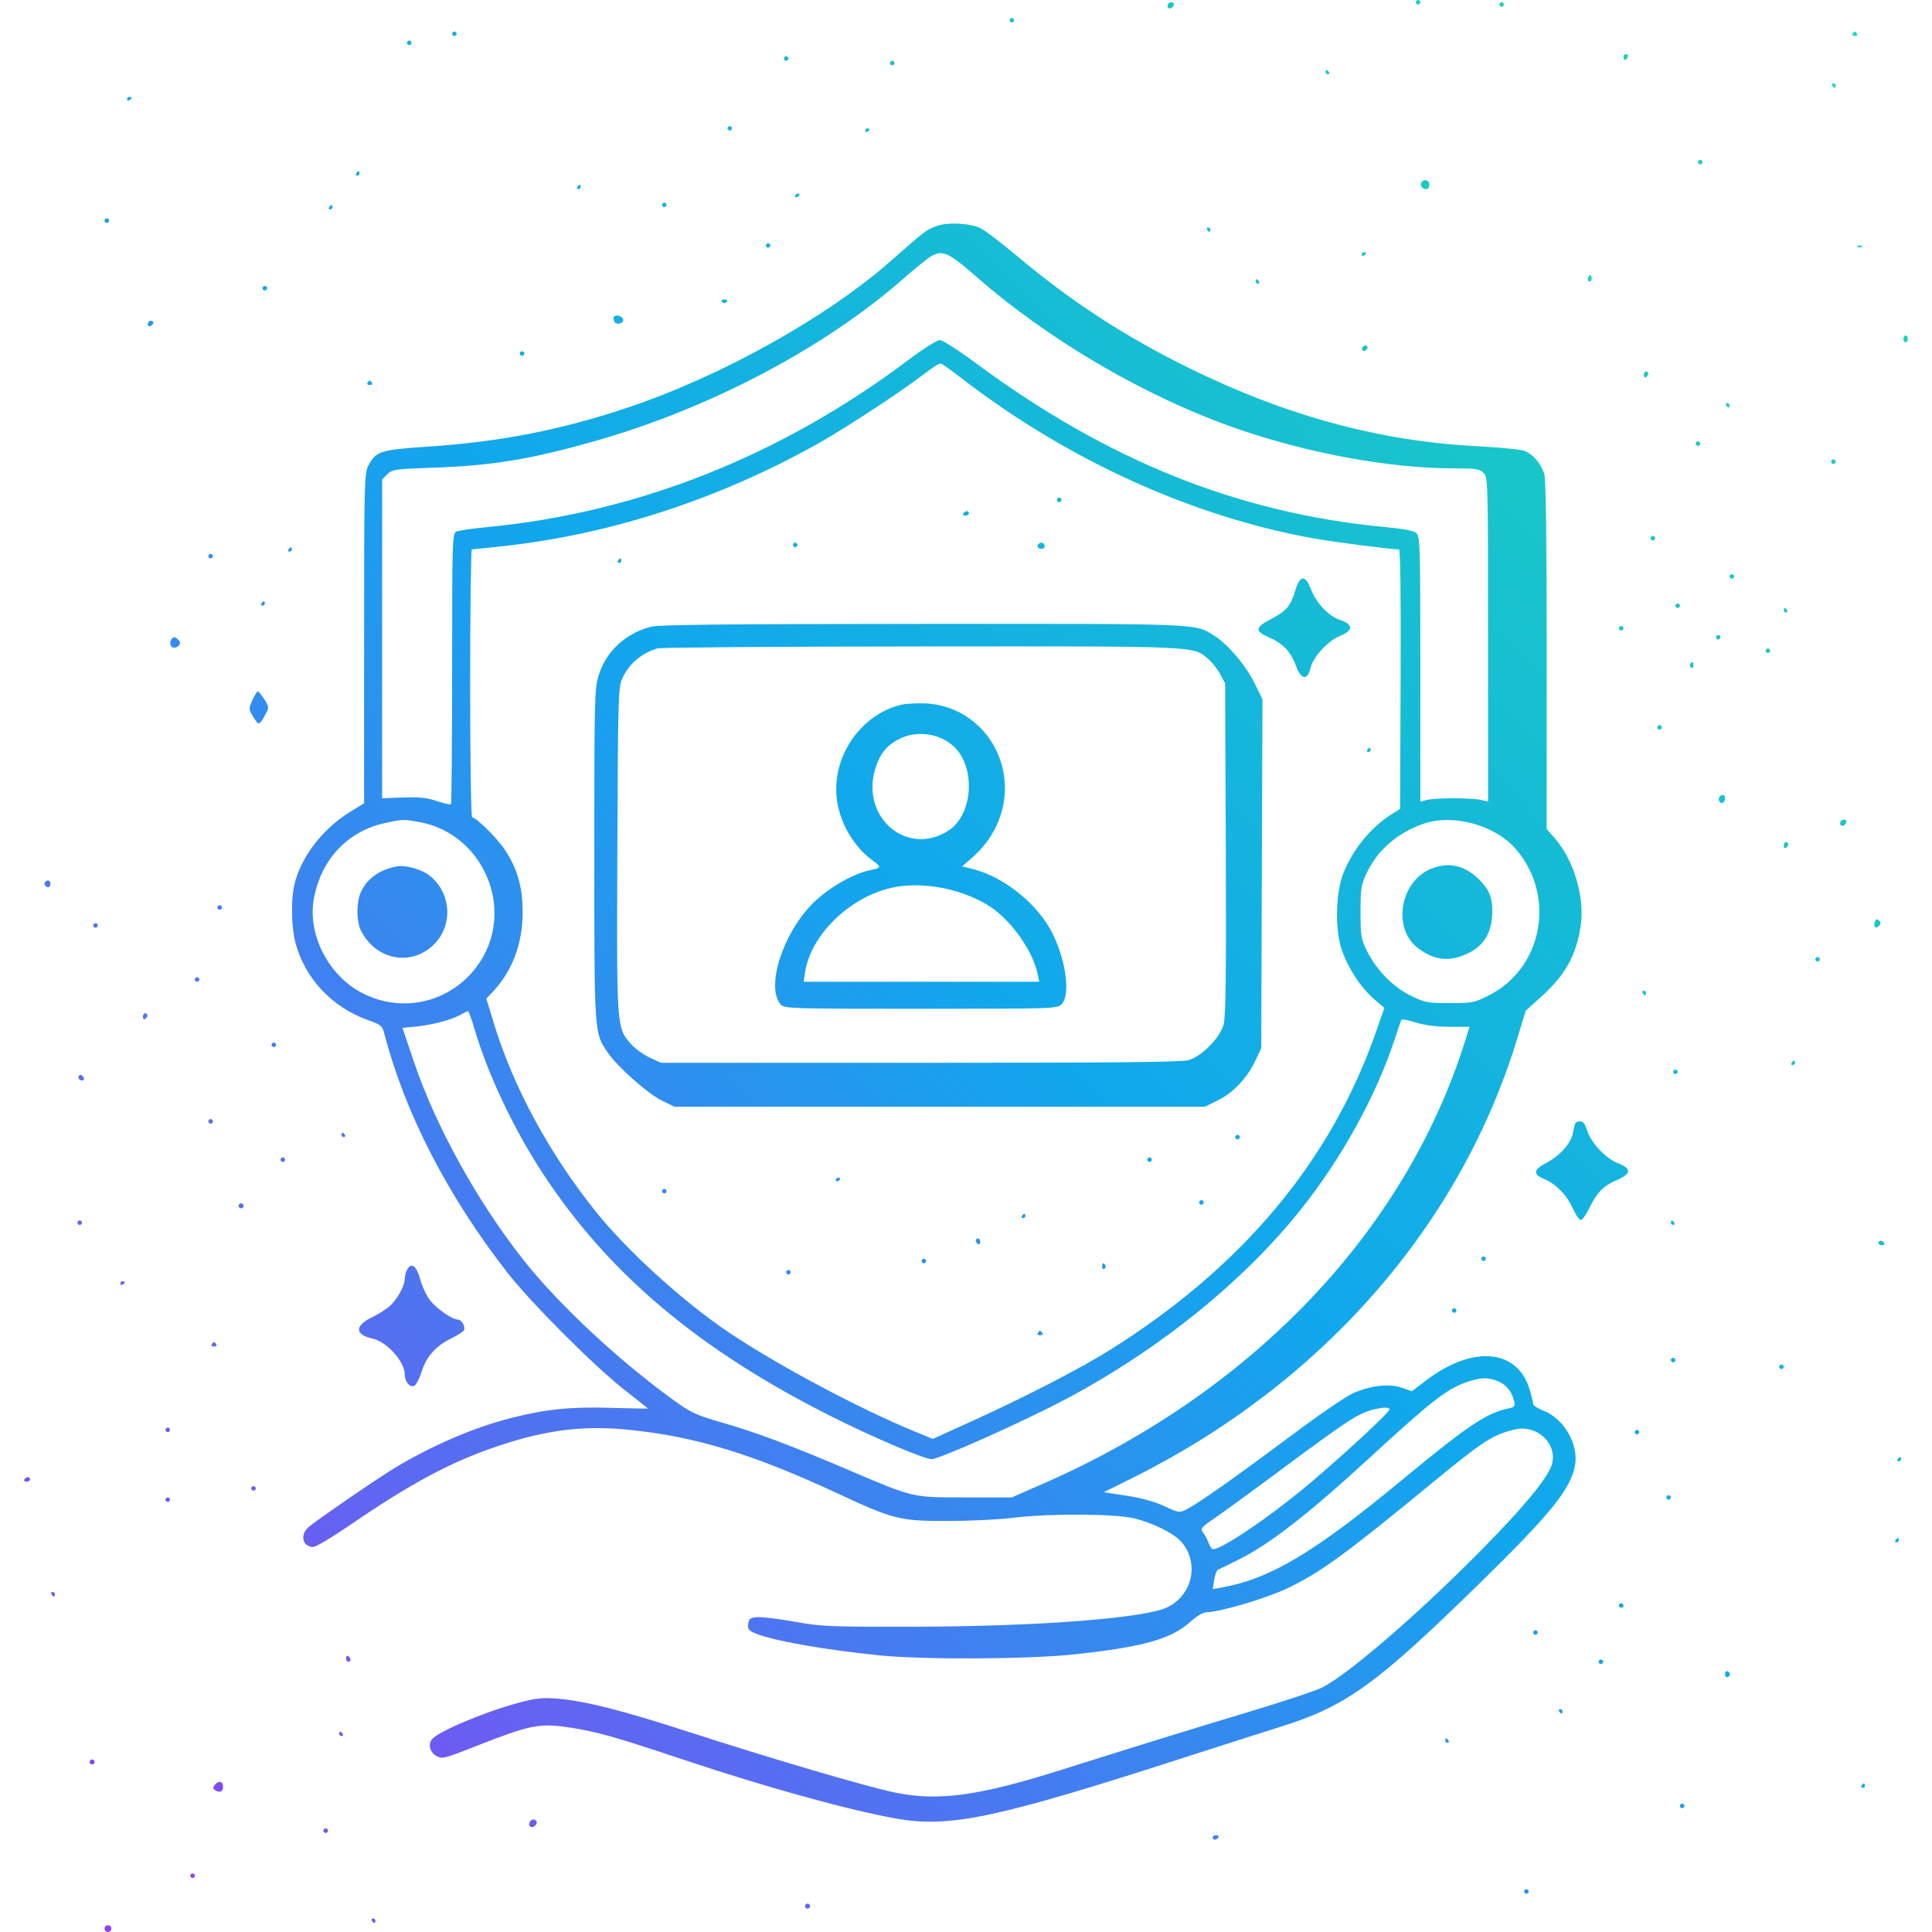 <svg width="160" height="160" viewBox="0 0 160 160" fill="none" xmlns="http://www.w3.org/2000/svg">
<g filter="url(#filter0_n_29234_33119)">
<path fill-rule="evenodd" clip-rule="evenodd" d="M117.253 0.186C117.253 0.289 117.337 0.373 117.44 0.373C117.543 0.373 117.627 0.289 117.627 0.186C117.627 0.084 117.543 0 117.44 0C117.337 0 117.253 0.084 117.253 0.186ZM96.693 0.482C96.693 0.811 97.095 0.754 97.211 0.408C97.251 0.286 97.152 0.186 96.989 0.186C96.826 0.186 96.693 0.319 96.693 0.482ZM124.169 0.373C124.169 0.476 124.253 0.559 124.356 0.559C124.459 0.559 124.543 0.476 124.543 0.373C124.543 0.27 124.459 0.186 124.356 0.186C124.253 0.186 124.169 0.27 124.169 0.373ZM83.609 1.678C83.609 1.781 83.693 1.865 83.796 1.865C83.899 1.865 83.983 1.781 83.983 1.678C83.983 1.576 83.899 1.492 83.796 1.492C83.693 1.492 83.609 1.576 83.609 1.678ZM37.442 2.797C37.442 2.9 37.526 2.984 37.629 2.984C37.731 2.984 37.816 2.9 37.816 2.797C37.816 2.695 37.731 2.611 37.629 2.611C37.526 2.611 37.442 2.695 37.442 2.797ZM153.421 2.797C153.357 2.9 153.441 2.984 153.608 2.984C153.774 2.984 153.858 2.9 153.794 2.797C153.731 2.695 153.647 2.611 153.608 2.611C153.568 2.611 153.484 2.695 153.421 2.797ZM33.703 3.543C33.703 3.646 33.788 3.73 33.89 3.73C33.993 3.73 34.077 3.646 34.077 3.543C34.077 3.441 33.993 3.357 33.89 3.357C33.788 3.357 33.703 3.441 33.703 3.543ZM134.449 4.766C134.449 4.926 134.533 5.005 134.636 4.942C134.739 4.878 134.823 4.748 134.823 4.651C134.823 4.554 134.739 4.476 134.636 4.476C134.533 4.476 134.449 4.606 134.449 4.766ZM64.918 4.848C64.918 4.951 65.002 5.035 65.105 5.035C65.207 5.035 65.292 4.951 65.292 4.848C65.292 4.746 65.207 4.662 65.105 4.662C65.002 4.662 64.918 4.746 64.918 4.848ZM73.703 5.221C73.703 5.324 73.787 5.408 73.89 5.408C73.992 5.408 74.076 5.324 74.076 5.221C74.076 5.119 73.992 5.035 73.89 5.035C73.787 5.035 73.703 5.119 73.703 5.221ZM109.777 5.967C109.777 6.07 109.866 6.154 109.975 6.154C110.083 6.154 110.121 6.07 110.057 5.967C109.994 5.865 109.905 5.781 109.859 5.781C109.814 5.781 109.777 5.865 109.777 5.967ZM151.738 7.086C151.802 7.189 151.891 7.273 151.936 7.273C151.982 7.273 152.019 7.189 152.019 7.086C152.019 6.984 151.93 6.9 151.821 6.9C151.712 6.9 151.675 6.984 151.738 7.086ZM10.526 8.216C10.526 8.325 10.611 8.362 10.713 8.298C10.816 8.235 10.9 8.146 10.9 8.101C10.9 8.056 10.816 8.019 10.713 8.019C10.611 8.019 10.526 8.108 10.526 8.216ZM60.245 10.629C60.245 10.732 60.329 10.816 60.432 10.816C60.535 10.816 60.619 10.732 60.619 10.629C60.619 10.527 60.535 10.443 60.432 10.443C60.329 10.443 60.245 10.527 60.245 10.629ZM71.647 10.827C71.647 10.935 71.731 10.973 71.834 10.909C71.936 10.846 72.02 10.757 72.02 10.712C72.02 10.666 71.936 10.629 71.834 10.629C71.731 10.629 71.647 10.718 71.647 10.827ZM140.617 13.427C140.617 13.529 140.701 13.613 140.804 13.613C140.907 13.613 140.991 13.529 140.991 13.427C140.991 13.324 140.907 13.24 140.804 13.24C140.701 13.24 140.617 13.324 140.617 13.427ZM29.498 14.359C29.434 14.461 29.472 14.546 29.58 14.546C29.689 14.546 29.778 14.461 29.778 14.359C29.778 14.256 29.741 14.172 29.696 14.172C29.651 14.172 29.562 14.256 29.498 14.359ZM117.72 15.105C117.564 15.357 117.775 15.664 118.105 15.664C118.254 15.664 118.375 15.496 118.375 15.291C118.375 14.905 117.924 14.777 117.72 15.105ZM47.815 15.478C47.752 15.58 47.789 15.664 47.898 15.664C48.007 15.664 48.096 15.58 48.096 15.478C48.096 15.375 48.059 15.291 48.013 15.291C47.968 15.291 47.879 15.375 47.815 15.478ZM65.852 16.235C65.852 16.343 65.936 16.38 66.039 16.317C66.142 16.254 66.226 16.165 66.226 16.119C66.226 16.074 66.142 16.037 66.039 16.037C65.936 16.037 65.852 16.126 65.852 16.235ZM54.825 16.97C54.825 17.072 54.909 17.156 55.011 17.156C55.114 17.156 55.198 17.072 55.198 16.97C55.198 16.867 55.114 16.783 55.011 16.783C54.909 16.783 54.825 16.867 54.825 16.97ZM27.255 17.156C27.192 17.259 27.229 17.343 27.337 17.343C27.446 17.343 27.535 17.259 27.535 17.156C27.535 17.054 27.498 16.97 27.453 16.97C27.408 16.97 27.319 17.054 27.255 17.156ZM8.657 18.275C8.657 18.378 8.741 18.462 8.844 18.462C8.947 18.462 9.031 18.378 9.031 18.275C9.031 18.172 8.947 18.089 8.844 18.089C8.741 18.089 8.657 18.172 8.657 18.275ZM77.579 18.718C76.68 19.051 76.635 19.085 73.773 21.61C68.48 26.279 59.746 31.151 52.021 33.743C46.467 35.607 41.469 36.585 35.427 36.99C31.44 37.257 31.12 37.362 30.48 38.615C30.177 39.206 30.153 40.276 30.153 52.887L30.152 66.52L28.999 67.231C26.702 68.645 24.901 71.004 24.374 73.287C24.09 74.517 24.13 76.779 24.458 78.035C25.234 81.009 27.474 83.406 30.479 84.481C31.579 84.874 31.658 84.942 31.847 85.666C33.556 92.205 37.065 99.02 41.974 105.335C43.914 107.831 49.068 113.005 51.647 115.047C52.727 115.901 53.633 116.619 53.662 116.642C53.69 116.666 52.344 116.644 50.671 116.593C47.281 116.491 45.276 116.69 42.397 117.415C39.277 118.2 35.75 119.714 32.63 121.608C31.106 122.533 26.115 125.967 25.526 126.494C24.816 127.131 25.07 128.112 25.945 128.112C26.16 128.112 27.51 127.308 28.945 126.325C34.105 122.79 37.445 121.012 41.367 119.712C45.287 118.412 48.346 118.036 52.021 118.403C57.575 118.957 62.318 120.401 69.404 123.696C74.037 125.85 74.507 125.966 78.562 125.96C80.361 125.957 82.759 125.84 83.889 125.699C86.855 125.328 92.335 125.354 93.936 125.746C95.547 126.141 97.257 127.001 97.867 127.724C99.339 129.47 98.75 132.11 96.663 133.115C94.797 134.013 85.925 134.696 75.852 134.716C68.622 134.731 68.054 134.708 65.802 134.301C64.489 134.065 63.101 133.897 62.718 133.928C62.116 133.978 62.013 134.055 61.962 134.491C61.913 134.917 62.008 135.041 62.566 135.273C64.01 135.875 68.307 136.634 72.862 137.092C76.521 137.461 85.245 137.412 89.029 137.003C94.634 136.396 96.982 135.74 98.534 134.349C99.106 133.836 99.636 133.52 99.925 133.52C100.952 133.52 104.821 132.382 106.513 131.582C109.338 130.247 111.279 128.835 118.844 122.614C122.543 119.572 123.501 118.929 124.952 118.513C125.782 118.275 126.175 118.251 126.737 118.402C128.15 118.781 128.953 120.198 128.462 121.444C127.994 122.63 126.102 124.895 122.682 128.365C117.506 133.616 111.651 138.673 109.496 139.754C108.982 140.012 106.333 140.894 103.609 141.714C98.773 143.168 94.341 144.539 87.721 146.626C81.033 148.735 77.686 149.185 74.133 148.454C71.802 147.975 64 145.681 57.01 143.42C51.419 141.612 48.375 140.845 46.084 140.67C44.875 140.577 44.344 140.639 42.843 141.047C40.066 141.802 36.316 143.387 35.78 144.031C35.426 144.457 35.604 145.128 36.154 145.434C36.612 145.69 36.815 145.637 39.552 144.555C43.708 142.912 44.663 142.71 46.833 143.016C49.282 143.362 50.675 143.748 56.6 145.728C63.416 148.006 70.234 149.894 74.17 150.596C78.677 151.399 82.474 150.593 98.375 145.457C101.202 144.544 104.633 143.447 105.999 143.021C111.486 141.307 113.967 139.517 122.653 131.007C128.465 125.312 130.069 123.323 130.435 121.357C130.757 119.623 129.509 117.466 127.81 116.819C127.35 116.643 126.973 116.4 126.973 116.279C126.973 116.158 126.843 115.622 126.684 115.089C125.673 111.694 121.963 111.373 118.072 114.344L116.928 115.218L116.109 114.934C115.092 114.581 113.679 114.715 112.217 115.305C111.573 115.564 109.474 116.992 106.781 119.002C102.172 122.442 99.242 124.505 98.25 125.008C97.677 125.299 97.616 125.29 96.424 124.733C95.62 124.358 94.536 124.057 93.305 123.868L91.418 123.577L93.822 122.379C109.501 114.563 120.943 101.487 125.654 86.001L126.353 83.704L127.6 82.58C129.614 80.767 130.505 79.19 130.896 76.746C131.274 74.387 130.362 71.251 128.768 69.429L128.085 68.648L128.09 54.324C128.093 44.972 128.027 39.759 127.9 39.306C127.644 38.391 126.917 37.553 126.172 37.315C125.841 37.209 124.015 37.04 122.113 36.939C114.18 36.516 106.412 34.394 98.469 30.479C93.083 27.825 88.645 24.927 84.099 21.098C82.878 20.069 81.575 19.081 81.202 18.901C80.321 18.477 78.481 18.384 77.579 18.718ZM99.964 19.021C100.027 19.123 100.116 19.207 100.162 19.207C100.207 19.207 100.244 19.123 100.244 19.021C100.244 18.918 100.155 18.834 100.046 18.834C99.938 18.834 99.9 18.918 99.964 19.021ZM63.422 20.326C63.422 20.429 63.507 20.513 63.609 20.513C63.712 20.513 63.796 20.429 63.796 20.326C63.796 20.224 63.712 20.14 63.609 20.14C63.507 20.14 63.422 20.224 63.422 20.326ZM153.853 20.454C153.988 20.508 154.149 20.501 154.211 20.439C154.273 20.377 154.163 20.333 153.966 20.341C153.748 20.35 153.704 20.394 153.853 20.454ZM77.161 21.195C76.853 21.366 75.844 22.173 74.918 22.989C68.376 28.756 58.946 33.75 49.449 36.475C44.1 38.011 40.802 38.561 35.955 38.729C32.688 38.841 32.482 38.87 32.076 39.276L31.648 39.703L31.647 52.905L31.647 66.107L33.38 66.044C34.726 65.995 35.353 66.061 36.183 66.341C36.771 66.539 37.294 66.658 37.347 66.606C37.399 66.554 37.442 61.493 37.442 55.36C37.442 44.93 37.463 44.198 37.769 44.037C37.949 43.943 39.105 43.77 40.339 43.652C52.791 42.465 64.661 37.755 75.237 29.804C76.441 28.899 77.608 28.159 77.83 28.159C78.052 28.159 79.373 29.003 80.764 30.035C91.7 38.145 102.539 42.495 114.678 43.645C116.231 43.791 117.079 43.955 117.3 44.151C117.604 44.42 117.627 45.197 117.627 55.417V66.394L118.141 66.251C118.792 66.069 121.823 66.064 122.627 66.242L123.234 66.378V52.956C123.234 39.782 123.227 39.527 122.861 39.161C122.53 38.831 122.238 38.788 120.357 38.788C115.132 38.788 108.347 37.545 102.471 35.512C94.959 32.914 86.888 28.206 80.821 22.885C78.598 20.935 78.071 20.692 77.161 21.195ZM112.767 21.083C112.767 21.192 112.851 21.229 112.954 21.166C113.057 21.102 113.141 21.013 113.141 20.968C113.141 20.923 113.057 20.886 112.954 20.886C112.851 20.886 112.767 20.975 112.767 21.083ZM131.567 22.912C131.487 23.042 131.472 23.199 131.533 23.26C131.701 23.427 131.883 23.182 131.793 22.911C131.729 22.722 131.685 22.722 131.567 22.912ZM103.982 23.31C103.982 23.413 104.072 23.497 104.18 23.497C104.289 23.497 104.326 23.413 104.263 23.31C104.199 23.207 104.11 23.123 104.065 23.123C104.019 23.123 103.982 23.207 103.982 23.31ZM21.741 23.869C21.741 23.972 21.825 24.056 21.928 24.056C22.031 24.056 22.115 23.972 22.115 23.869C22.115 23.767 22.031 23.683 21.928 23.683C21.825 23.683 21.741 23.767 21.741 23.869ZM59.78 24.991C59.844 25.096 59.975 25.133 60.071 25.074C60.33 24.914 60.282 24.802 59.954 24.802C59.794 24.802 59.715 24.887 59.78 24.991ZM50.836 26.246C50.782 26.333 50.807 26.518 50.893 26.656C51.082 26.962 51.711 26.764 51.6 26.433C51.507 26.153 50.974 26.022 50.836 26.246ZM12.296 26.676C12.119 26.963 12.362 27.148 12.602 26.908C12.736 26.774 12.739 26.67 12.612 26.591C12.507 26.527 12.365 26.565 12.296 26.676ZM157.626 28.065C157.626 28.219 157.71 28.345 157.813 28.345C157.916 28.345 158 28.219 158 28.065C158 27.911 157.916 27.785 157.813 27.785C157.71 27.785 157.626 27.911 157.626 28.065ZM112.855 28.727C112.677 29.014 112.921 29.199 113.161 28.96C113.295 28.826 113.298 28.721 113.17 28.643C113.066 28.578 112.924 28.616 112.855 28.727ZM43.049 29.277C43.049 29.38 43.133 29.464 43.236 29.464C43.339 29.464 43.423 29.38 43.423 29.277C43.423 29.175 43.339 29.091 43.236 29.091C43.133 29.091 43.049 29.175 43.049 29.277ZM76.506 30.987C74.909 32.247 69.951 35.502 67.764 36.727C59.538 41.334 50.618 44.245 41.741 45.221C40.353 45.373 39.154 45.498 39.077 45.499C39 45.5 38.937 50.494 38.937 56.597C38.937 62.972 39.008 67.692 39.104 67.692C39.437 67.692 41.163 69.4 41.803 70.362C42.846 71.93 43.283 73.454 43.283 75.525C43.282 78.152 42.434 80.414 40.802 82.144L40.275 82.704L40.901 84.755C42.514 90.036 45.465 95.489 49.329 100.326C51.928 103.58 56.623 107.842 60.387 110.365C64.423 113.07 71.084 116.621 75.687 118.523L77.248 119.167L80.569 117.659C84.847 115.715 89.369 113.387 91.766 111.894C102.831 105.001 110.208 96.201 113.977 85.397L114.65 83.468L113.815 82.757C112.664 81.775 111.53 80.011 111.062 78.475C110.544 76.773 110.629 73.915 111.245 72.335C111.995 70.411 113.494 68.555 115.152 67.498L115.948 66.991L115.993 56.246C116.023 49.178 115.974 45.501 115.851 45.499C115.121 45.492 110.425 44.883 108.699 44.571C98.694 42.763 88.424 38.091 79.71 31.385C78.85 30.723 78.051 30.148 77.934 30.105C77.817 30.063 77.175 30.46 76.506 30.987ZM136.131 31.06C136.131 31.22 136.215 31.299 136.318 31.235C136.421 31.172 136.505 31.041 136.505 30.945C136.505 30.848 136.421 30.769 136.318 30.769C136.215 30.769 136.131 30.9 136.131 31.06ZM30.433 31.702C30.369 31.804 30.453 31.888 30.619 31.888C30.786 31.888 30.87 31.804 30.806 31.702C30.743 31.599 30.659 31.515 30.619 31.515C30.58 31.515 30.496 31.599 30.433 31.702ZM142.954 33.566C143.017 33.669 143.106 33.753 143.152 33.753C143.197 33.753 143.234 33.669 143.234 33.566C143.234 33.464 143.145 33.38 143.036 33.38C142.927 33.38 142.89 33.464 142.954 33.566ZM140.43 36.737C140.43 36.839 140.514 36.923 140.617 36.923C140.72 36.923 140.804 36.839 140.804 36.737C140.804 36.634 140.72 36.55 140.617 36.55C140.514 36.55 140.43 36.634 140.43 36.737ZM151.645 38.228C151.645 38.331 151.729 38.415 151.832 38.415C151.935 38.415 152.019 38.331 152.019 38.228C152.019 38.126 151.935 38.042 151.832 38.042C151.729 38.042 151.645 38.126 151.645 38.228ZM87.534 41.399C87.534 41.501 87.618 41.585 87.721 41.585C87.824 41.585 87.908 41.501 87.908 41.399C87.908 41.296 87.824 41.212 87.721 41.212C87.618 41.212 87.534 41.296 87.534 41.399ZM79.777 42.517C79.714 42.62 79.793 42.704 79.953 42.704C80.113 42.704 80.245 42.62 80.245 42.517C80.245 42.415 80.166 42.331 80.069 42.331C79.972 42.331 79.841 42.415 79.777 42.517ZM136.692 44.569C136.692 44.671 136.776 44.755 136.879 44.755C136.982 44.755 137.066 44.671 137.066 44.569C137.066 44.466 136.982 44.382 136.879 44.382C136.776 44.382 136.692 44.466 136.692 44.569ZM65.665 45.128C65.665 45.231 65.75 45.315 65.852 45.315C65.955 45.315 66.039 45.231 66.039 45.128C66.039 45.026 65.955 44.942 65.852 44.942C65.75 44.942 65.665 45.026 65.665 45.128ZM85.954 45.115C85.815 45.339 86.167 45.559 86.416 45.406C86.625 45.277 86.487 44.942 86.226 44.942C86.135 44.942 86.013 45.02 85.954 45.115ZM23.891 45.501C23.827 45.604 23.864 45.688 23.973 45.688C24.082 45.688 24.171 45.604 24.171 45.501C24.171 45.399 24.134 45.315 24.089 45.315C24.043 45.315 23.954 45.399 23.891 45.501ZM17.255 46.061C17.255 46.163 17.339 46.247 17.442 46.247C17.545 46.247 17.629 46.163 17.629 46.061C17.629 45.958 17.545 45.874 17.442 45.874C17.339 45.874 17.255 45.958 17.255 46.061ZM51.18 46.434C51.116 46.536 51.154 46.62 51.262 46.62C51.371 46.62 51.46 46.536 51.46 46.434C51.46 46.331 51.423 46.247 51.378 46.247C51.332 46.247 51.243 46.331 51.18 46.434ZM143.234 47.739C143.234 47.842 143.318 47.925 143.421 47.925C143.524 47.925 143.608 47.842 143.608 47.739C143.608 47.636 143.524 47.552 143.421 47.552C143.318 47.552 143.234 47.636 143.234 47.739ZM107.267 48.904C106.882 50.191 106.527 50.612 105.291 51.249C103.941 51.944 103.893 52.272 105.07 52.777C106.244 53.281 106.903 53.969 107.317 55.124C107.735 56.289 108.278 56.388 108.525 55.345C108.75 54.396 109.964 53.073 110.996 52.653C112.099 52.203 112.08 51.704 110.947 51.328C110.012 51.019 108.995 49.923 108.541 48.736C108.099 47.581 107.645 47.641 107.267 48.904ZM21.648 49.977C21.584 50.079 21.621 50.163 21.73 50.163C21.839 50.163 21.928 50.079 21.928 49.977C21.928 49.874 21.891 49.79 21.846 49.79C21.8 49.79 21.711 49.874 21.648 49.977ZM138.748 50.163C138.748 50.266 138.832 50.35 138.935 50.35C139.038 50.35 139.122 50.266 139.122 50.163C139.122 50.061 139.038 49.977 138.935 49.977C138.832 49.977 138.748 50.061 138.748 50.163ZM147.72 50.536C147.72 50.639 147.809 50.723 147.918 50.723C148.027 50.723 148.064 50.639 148 50.536C147.937 50.434 147.848 50.35 147.802 50.35C147.757 50.35 147.72 50.434 147.72 50.536ZM53.877 51.91C51.777 52.475 50.193 53.952 49.587 55.909C49.233 57.051 49.217 57.685 49.217 70.755C49.217 85.752 49.202 85.531 50.353 87.201C51.163 88.375 53.654 90.577 54.819 91.148L55.853 91.655H77.815H99.777L100.831 91.138C102.116 90.509 103.288 89.28 103.953 87.865L104.45 86.806L104.501 72.354L104.553 57.902L103.888 56.559C103.168 55.104 101.693 53.358 100.607 52.674C98.929 51.617 99.818 51.654 76.332 51.667C59.836 51.677 54.529 51.734 53.877 51.91ZM134.075 52.028C134.075 52.13 134.159 52.215 134.262 52.215C134.365 52.215 134.449 52.13 134.449 52.028C134.449 51.925 134.365 51.842 134.262 51.842C134.159 51.842 134.075 51.925 134.075 52.028ZM142.112 52.774C142.112 52.877 142.197 52.96 142.299 52.96C142.402 52.96 142.486 52.877 142.486 52.774C142.486 52.671 142.402 52.587 142.299 52.587C142.197 52.587 142.112 52.671 142.112 52.774ZM14.141 53.066C13.97 53.508 14.369 53.82 14.726 53.525C14.948 53.341 14.966 53.223 14.805 53.029C14.525 52.692 14.279 52.706 14.141 53.066ZM54.45 53.694C53.099 54.104 52.076 54.986 51.517 56.224C51.204 56.916 51.176 57.926 51.126 70.371C51.066 85.222 51.058 85.098 52.258 86.462C52.589 86.838 53.281 87.341 53.795 87.58L54.731 88.015L76.204 88.017C92.522 88.018 97.862 87.964 98.447 87.792C99.532 87.472 101.037 85.94 101.337 84.849C101.513 84.209 101.555 80.755 101.514 70.303L101.459 56.597L101.047 55.828C100.82 55.405 100.374 54.84 100.057 54.573C98.761 53.486 99.507 53.518 76.239 53.536C64.512 53.545 54.707 53.616 54.45 53.694ZM146.225 53.893C146.225 53.995 146.309 54.079 146.411 54.079C146.514 54.079 146.598 53.995 146.598 53.893C146.598 53.79 146.514 53.706 146.411 53.706C146.309 53.706 146.225 53.79 146.225 53.893ZM139.971 54.999C139.912 55.094 139.949 55.225 140.053 55.289C140.158 55.354 140.243 55.276 140.243 55.116C140.243 54.788 140.131 54.74 139.971 54.999ZM20.906 57.983C20.579 58.704 20.581 58.728 20.996 59.398C21.445 60.122 21.464 60.116 22.032 59.07C22.287 58.599 22.276 58.509 21.885 57.907C21.652 57.548 21.41 57.253 21.349 57.252C21.288 57.251 21.088 57.58 20.906 57.983ZM74.588 58.374C71.298 59.198 68.961 62.555 69.283 65.995C69.472 68.007 70.648 70.087 72.254 71.248C73.027 71.806 73.01 71.868 72.02 72.074C70.629 72.365 68.619 73.527 67.35 74.776C64.828 77.258 63.386 81.79 64.669 83.204C64.959 83.525 65.595 83.543 76.255 83.543C87.285 83.543 87.542 83.535 87.908 83.17C88.647 82.433 88.323 79.737 87.216 77.41C86.049 74.957 83.213 72.637 80.571 71.973L79.682 71.75L80.553 70.986C82.904 68.921 83.796 65.808 82.846 62.978C81.925 60.232 79.471 58.372 76.61 58.252C75.885 58.222 74.975 58.277 74.588 58.374ZM137.253 60.233C137.253 60.336 137.337 60.42 137.44 60.42C137.542 60.42 137.627 60.336 137.627 60.233C137.627 60.13 137.542 60.047 137.44 60.047C137.337 60.047 137.253 60.13 137.253 60.233ZM74.498 61.185C73.439 61.708 72.835 62.463 72.467 63.727C71.289 67.77 75.203 70.997 78.579 68.766C80.586 67.439 80.825 63.55 79.004 61.834C77.837 60.734 75.958 60.464 74.498 61.185ZM113.235 62.098C113.171 62.2 113.208 62.284 113.317 62.284C113.426 62.284 113.515 62.2 113.515 62.098C113.515 61.995 113.478 61.911 113.433 61.911C113.387 61.911 113.298 61.995 113.235 62.098ZM142.393 66.014C142.24 66.26 142.464 66.609 142.686 66.472C142.913 66.332 142.912 65.828 142.684 65.828C142.587 65.828 142.456 65.911 142.393 66.014ZM31.881 68.162C28.799 68.83 26.601 71.159 25.997 74.397C25.449 77.34 27.152 80.727 29.923 82.2C33.423 84.061 37.657 82.944 39.795 79.595C42.638 75.141 39.959 69.035 34.744 68.082C33.416 67.839 33.365 67.84 31.881 68.162ZM117.905 68.214C115.734 68.963 114.071 70.406 113.171 72.322C112.723 73.275 112.674 73.592 112.674 75.525C112.674 77.499 112.716 77.754 113.201 78.741C113.982 80.328 115.376 81.751 116.85 82.467C118.01 83.03 118.228 83.071 120.057 83.074C121.916 83.077 122.085 83.044 123.278 82.447C127.796 80.185 128.895 74.127 125.488 70.266C123.765 68.313 120.32 67.381 117.905 68.214ZM152.393 68.174C152.393 68.503 152.795 68.446 152.911 68.1C152.951 67.978 152.851 67.879 152.689 67.879C152.526 67.879 152.393 68.012 152.393 68.174ZM147.72 70.034C147.72 70.194 147.804 70.273 147.907 70.21C148.01 70.146 148.094 70.016 148.094 69.919C148.094 69.823 148.01 69.744 147.907 69.744C147.804 69.744 147.72 69.874 147.72 70.034ZM32.862 71.752C31.422 72.01 30.335 72.805 29.855 73.951C29.502 74.793 29.521 76.337 29.894 77.072C31.062 79.379 33.761 80.026 35.668 78.458C37.54 76.918 37.493 74.032 35.569 72.507C34.92 71.993 33.59 71.622 32.862 71.752ZM118.681 71.882C115.96 72.849 115.225 76.889 117.466 78.551C118.798 79.537 120.022 79.67 121.493 78.987C122.824 78.368 123.474 77.376 123.574 75.807C123.664 74.401 123.335 73.589 122.294 72.651C121.2 71.665 120.005 71.41 118.681 71.882ZM3.74 73.033C3.591 73.182 3.76 73.473 3.996 73.473C4.092 73.473 4.171 73.347 4.171 73.194C4.171 72.905 3.951 72.823 3.74 73.033ZM73.634 73.57C70.204 74.438 67.129 77.504 66.673 80.513L66.552 81.305H76.311H86.069L85.942 80.699C85.508 78.616 83.581 75.988 81.669 74.874C79.279 73.481 76.056 72.958 73.634 73.57ZM18.003 75.151C18.003 75.254 18.087 75.338 18.19 75.338C18.293 75.338 18.377 75.254 18.377 75.151C18.377 75.049 18.293 74.965 18.19 74.965C18.087 74.965 18.003 75.049 18.003 75.151ZM155.273 76.341C155.114 76.752 155.325 76.962 155.611 76.677C155.779 76.509 155.78 76.405 155.614 76.239C155.447 76.073 155.366 76.097 155.273 76.341ZM7.723 76.643C7.723 76.746 7.807 76.83 7.91 76.83C8.012 76.83 8.097 76.746 8.097 76.643C8.097 76.541 8.012 76.457 7.91 76.457C7.807 76.457 7.723 76.541 7.723 76.643ZM150.337 79.441C150.337 79.543 150.421 79.627 150.524 79.627C150.626 79.627 150.71 79.543 150.71 79.441C150.71 79.338 150.626 79.254 150.524 79.254C150.421 79.254 150.337 79.338 150.337 79.441ZM16.134 81.119C16.134 81.221 16.218 81.305 16.321 81.305C16.424 81.305 16.508 81.221 16.508 81.119C16.508 81.016 16.424 80.932 16.321 80.932C16.218 80.932 16.134 81.016 16.134 81.119ZM136.038 82.238C136.101 82.34 136.19 82.424 136.236 82.424C136.281 82.424 136.318 82.34 136.318 82.238C136.318 82.135 136.229 82.051 136.12 82.051C136.011 82.051 135.974 82.135 136.038 82.238ZM38.189 84.014C37.465 84.433 35.858 84.869 34.534 85.005L33.331 85.128L34.276 87.925C36.09 93.297 39.591 99.617 43.418 104.429C46.366 108.137 51.358 112.777 55.938 116.067C57.206 116.978 57.723 117.214 59.669 117.773C62.604 118.616 65.405 119.663 70.275 121.739C75.728 124.064 75.493 124.009 79.996 124.009H83.793L86.351 122.89C103.721 115.29 116.423 101.95 121.361 86.12L121.7 85.035H120.054C118.963 85.035 118.024 84.916 117.269 84.681C116.643 84.487 116.1 84.382 116.062 84.448C116.025 84.514 115.76 85.282 115.472 86.154C113.95 90.771 111.097 95.938 107.749 100.14C102.969 106.138 96.016 111.753 88.282 115.86C84.779 117.72 77.807 120.839 77.152 120.839C76.543 120.839 72.415 119.084 68.972 117.362C57.978 111.861 50.462 105.554 45 97.249C42.561 93.54 40.389 88.952 39.285 85.175C39.052 84.38 38.816 83.733 38.76 83.736C38.703 83.74 38.446 83.865 38.189 84.014ZM11.835 84.207C11.835 84.367 11.919 84.446 12.022 84.382C12.124 84.319 12.209 84.188 12.209 84.092C12.209 83.995 12.124 83.916 12.022 83.916C11.919 83.916 11.835 84.047 11.835 84.207ZM22.489 86.527C22.489 86.629 22.573 86.713 22.676 86.713C22.779 86.713 22.863 86.629 22.863 86.527C22.863 86.424 22.779 86.34 22.676 86.34C22.573 86.34 22.489 86.424 22.489 86.527ZM148.374 88.019C148.31 88.121 148.348 88.205 148.456 88.205C148.565 88.205 148.654 88.121 148.654 88.019C148.654 87.916 148.617 87.832 148.572 87.832C148.527 87.832 148.438 87.916 148.374 88.019ZM138.561 88.765C138.561 88.867 138.645 88.951 138.748 88.951C138.851 88.951 138.935 88.867 138.935 88.765C138.935 88.662 138.851 88.578 138.748 88.578C138.645 88.578 138.561 88.662 138.561 88.765ZM6.526 89.108C6.461 89.213 6.499 89.354 6.611 89.423C6.898 89.6 7.084 89.358 6.844 89.118C6.709 88.984 6.605 88.981 6.526 89.108ZM17.255 92.867C17.255 92.97 17.339 93.054 17.442 93.054C17.545 93.054 17.629 92.97 17.629 92.867C17.629 92.765 17.545 92.681 17.442 92.681C17.339 92.681 17.255 92.765 17.255 92.867ZM130.466 93.007C130.422 93.084 130.331 93.449 130.265 93.819C130.111 94.668 129.182 95.724 128.094 96.285C126.999 96.851 126.927 97.241 127.848 97.624C128.864 98.047 129.753 98.958 130.271 100.107C130.525 100.67 130.818 101.07 130.948 101.03C131.075 100.992 131.388 100.529 131.645 100.002C132.26 98.741 132.795 98.203 133.907 97.725C135.107 97.21 135.132 96.765 133.985 96.328C132.979 95.945 131.736 94.612 131.428 93.586C131.283 93.101 131.104 92.867 130.879 92.867C130.696 92.867 130.51 92.93 130.466 93.007ZM28.283 93.986C28.283 94.089 28.372 94.172 28.481 94.172C28.59 94.172 28.627 94.089 28.563 93.986C28.5 93.883 28.411 93.799 28.366 93.799C28.32 93.799 28.283 93.883 28.283 93.986ZM102.3 94.172C102.3 94.275 102.384 94.359 102.487 94.359C102.59 94.359 102.674 94.275 102.674 94.172C102.674 94.07 102.59 93.986 102.487 93.986C102.384 93.986 102.3 94.07 102.3 94.172ZM23.236 96.037C23.236 96.14 23.321 96.224 23.423 96.224C23.526 96.224 23.61 96.14 23.61 96.037C23.61 95.935 23.526 95.851 23.423 95.851C23.321 95.851 23.236 95.935 23.236 96.037ZM95.011 96.037C95.011 96.14 95.095 96.224 95.198 96.224C95.3 96.224 95.385 96.14 95.385 96.037C95.385 95.935 95.3 95.851 95.198 95.851C95.095 95.851 95.011 95.935 95.011 96.037ZM69.217 97.727C69.217 97.835 69.301 97.872 69.404 97.809C69.507 97.746 69.591 97.657 69.591 97.611C69.591 97.566 69.507 97.529 69.404 97.529C69.301 97.529 69.217 97.618 69.217 97.727ZM54.825 98.648C54.825 98.751 54.909 98.835 55.011 98.835C55.114 98.835 55.198 98.751 55.198 98.648C55.198 98.545 55.114 98.462 55.011 98.462C54.909 98.462 54.825 98.545 54.825 98.648ZM99.31 99.58C99.31 99.683 99.394 99.767 99.497 99.767C99.599 99.767 99.683 99.683 99.683 99.58C99.683 99.478 99.599 99.394 99.497 99.394C99.394 99.394 99.31 99.478 99.31 99.58ZM19.788 99.751C19.728 99.848 19.759 99.977 19.856 100.037C19.953 100.097 20.082 100.066 20.142 99.969C20.203 99.872 20.172 99.744 20.075 99.683C19.977 99.624 19.849 99.654 19.788 99.751ZM84.637 100.699C84.573 100.802 84.611 100.886 84.719 100.886C84.828 100.886 84.917 100.802 84.917 100.699C84.917 100.597 84.88 100.513 84.835 100.513C84.79 100.513 84.701 100.597 84.637 100.699ZM6.414 101.259C6.414 101.361 6.498 101.445 6.601 101.445C6.704 101.445 6.788 101.361 6.788 101.259C6.788 101.156 6.704 101.072 6.601 101.072C6.498 101.072 6.414 101.156 6.414 101.259ZM138.374 101.259C138.374 101.361 138.463 101.445 138.572 101.445C138.681 101.445 138.718 101.361 138.655 101.259C138.591 101.156 138.502 101.072 138.457 101.072C138.411 101.072 138.374 101.156 138.374 101.259ZM80.805 102.74C80.805 102.836 80.889 102.967 80.992 103.03C81.095 103.094 81.179 103.015 81.179 102.855C81.179 102.695 81.095 102.564 80.992 102.564C80.889 102.564 80.805 102.643 80.805 102.74ZM155.57 102.937C155.57 103.04 155.701 103.124 155.862 103.124C156.022 103.124 156.101 103.04 156.037 102.937C155.974 102.834 155.843 102.751 155.746 102.751C155.649 102.751 155.57 102.834 155.57 102.937ZM122.674 104.242C122.674 104.345 122.758 104.429 122.861 104.429C122.963 104.429 123.047 104.345 123.047 104.242C123.047 104.14 122.963 104.056 122.861 104.056C122.758 104.056 122.674 104.14 122.674 104.242ZM76.32 104.429C76.32 104.531 76.404 104.615 76.506 104.615C76.609 104.615 76.693 104.531 76.693 104.429C76.693 104.326 76.609 104.242 76.506 104.242C76.404 104.242 76.32 104.326 76.32 104.429ZM91.272 104.906C91.272 105.066 91.358 105.144 91.462 105.08C91.567 105.015 91.604 104.884 91.545 104.789C91.385 104.53 91.272 104.578 91.272 104.906ZM33.716 105.151C33.606 105.356 33.517 105.7 33.517 105.916C33.517 106.506 32.857 107.678 32.229 108.205C31.924 108.462 31.288 108.859 30.816 109.086C29.351 109.794 29.375 110.543 30.874 110.861C32.021 111.105 33.517 112.768 33.517 113.801C33.517 114.397 33.925 114.918 34.284 114.781C34.444 114.72 34.721 114.208 34.898 113.645C35.309 112.347 36.074 111.477 37.351 110.853C37.904 110.583 38.392 110.265 38.435 110.146C38.551 109.823 38.215 109.277 37.899 109.277C37.452 109.277 36.201 108.41 35.632 107.704C35.342 107.345 34.972 106.567 34.809 105.974C34.493 104.822 34.065 104.5 33.716 105.151ZM65.105 105.361C65.105 105.464 65.189 105.548 65.292 105.548C65.394 105.548 65.479 105.464 65.479 105.361C65.479 105.259 65.394 105.175 65.292 105.175C65.189 105.175 65.105 105.259 65.105 105.361ZM9.966 106.305C9.966 106.413 10.05 106.45 10.153 106.387C10.255 106.324 10.339 106.235 10.339 106.189C10.339 106.144 10.255 106.107 10.153 106.107C10.05 106.107 9.966 106.196 9.966 106.305ZM120.244 108.531C120.244 108.634 120.328 108.718 120.431 108.718C120.533 108.718 120.618 108.634 120.618 108.531C120.618 108.429 120.533 108.345 120.431 108.345C120.328 108.345 120.244 108.429 120.244 108.531ZM85.945 110.396C85.882 110.499 85.966 110.583 86.132 110.583C86.299 110.583 86.383 110.499 86.319 110.396C86.256 110.294 86.172 110.21 86.132 110.21C86.093 110.21 86.009 110.294 85.945 110.396ZM17.536 111.329C17.472 111.431 17.556 111.515 17.723 111.515C17.889 111.515 17.973 111.431 17.91 111.329C17.846 111.226 17.762 111.142 17.723 111.142C17.683 111.142 17.599 111.226 17.536 111.329ZM138.374 112.634C138.374 112.737 138.458 112.821 138.561 112.821C138.664 112.821 138.748 112.737 138.748 112.634C138.748 112.531 138.664 112.448 138.561 112.448C138.458 112.448 138.374 112.531 138.374 112.634ZM147.346 113.193C147.346 113.296 147.43 113.38 147.533 113.38C147.636 113.38 147.72 113.296 147.72 113.193C147.72 113.091 147.636 113.007 147.533 113.007C147.43 113.007 147.346 113.091 147.346 113.193ZM121.459 114.462C119.818 115.031 118.567 116.003 113.595 120.575C108.437 125.317 105.237 127.818 102.664 129.115C101.784 129.559 100.977 129.955 100.87 129.996C100.763 130.037 100.621 130.416 100.555 130.838L100.434 131.606L101.321 131.442C105.242 130.717 108.884 128.534 116.049 122.613C121.542 118.073 123.064 117.045 124.886 116.649C125.446 116.527 125.496 116.464 125.387 116.019C125.191 115.222 124.745 114.673 124.067 114.39C123.244 114.047 122.606 114.064 121.459 114.462ZM113.982 116.677C112.49 117.011 111.975 117.347 105.068 122.474C103.249 123.825 101.222 125.297 100.564 125.747C99.454 126.506 99.387 126.59 99.637 126.919C99.786 127.113 99.991 127.503 100.094 127.786C100.197 128.068 100.36 128.298 100.457 128.298C101.269 128.298 105.621 125.297 108.936 122.451C111.952 119.862 115.173 116.848 115.082 116.701C114.984 116.543 114.615 116.535 113.982 116.677ZM13.704 118.415C13.704 118.517 13.788 118.601 13.891 118.601C13.994 118.601 14.078 118.517 14.078 118.415C14.078 118.312 13.994 118.228 13.891 118.228C13.788 118.228 13.704 118.312 13.704 118.415ZM135.384 118.601C135.384 118.704 135.468 118.788 135.571 118.788C135.673 118.788 135.757 118.704 135.757 118.601C135.757 118.499 135.673 118.415 135.571 118.415C135.468 118.415 135.384 118.499 135.384 118.601ZM157.159 120.839C157.095 120.942 157.133 121.026 157.241 121.026C157.35 121.026 157.439 120.942 157.439 120.839C157.439 120.737 157.402 120.653 157.357 120.653C157.311 120.653 157.222 120.737 157.159 120.839ZM2.022 122.517C1.958 122.62 2.038 122.704 2.198 122.704C2.358 122.704 2.489 122.62 2.489 122.517C2.489 122.415 2.41 122.331 2.313 122.331C2.217 122.331 2.086 122.415 2.022 122.517ZM20.807 123.263C20.807 123.366 20.891 123.45 20.994 123.45C21.096 123.45 21.18 123.366 21.18 123.263C21.18 123.161 21.096 123.077 20.994 123.077C20.891 123.077 20.807 123.161 20.807 123.263ZM138 124.009C138 124.112 138.085 124.196 138.187 124.196C138.29 124.196 138.374 124.112 138.374 124.009C138.374 123.907 138.29 123.823 138.187 123.823C138.085 123.823 138 123.907 138 124.009ZM13.704 124.196C13.704 124.298 13.788 124.382 13.891 124.382C13.994 124.382 14.078 124.298 14.078 124.196C14.078 124.093 13.994 124.009 13.891 124.009C13.788 124.009 13.704 124.093 13.704 124.196ZM156.972 127.552C156.908 127.655 156.946 127.739 157.054 127.739C157.163 127.739 157.252 127.655 157.252 127.552C157.252 127.45 157.215 127.366 157.17 127.366C157.125 127.366 157.036 127.45 156.972 127.552ZM4.265 132.028C4.328 132.131 4.417 132.214 4.463 132.214C4.508 132.214 4.545 132.131 4.545 132.028C4.545 131.925 4.456 131.841 4.347 131.841C4.239 131.841 4.201 131.925 4.265 132.028ZM134.075 132.96C134.075 133.063 134.159 133.147 134.262 133.147C134.365 133.147 134.449 133.063 134.449 132.96C134.449 132.858 134.365 132.774 134.262 132.774C134.159 132.774 134.075 132.858 134.075 132.96ZM126.973 135.198C126.973 135.301 127.057 135.385 127.16 135.385C127.262 135.385 127.346 135.301 127.346 135.198C127.346 135.096 127.262 135.012 127.16 135.012C127.057 135.012 126.973 135.096 126.973 135.198ZM28.657 137.332C28.657 137.491 28.741 137.622 28.844 137.622C28.947 137.622 29.031 137.544 29.031 137.447C29.031 137.35 28.947 137.22 28.844 137.156C28.741 137.093 28.657 137.172 28.657 137.332ZM132.393 137.622C132.393 137.725 132.477 137.809 132.58 137.809C132.683 137.809 132.767 137.725 132.767 137.622C132.767 137.52 132.683 137.436 132.58 137.436C132.477 137.436 132.393 137.52 132.393 137.622ZM142.86 138.648C142.86 138.819 142.951 138.929 143.061 138.892C143.172 138.855 143.262 138.746 143.262 138.648C143.262 138.55 143.172 138.441 143.061 138.404C142.951 138.367 142.86 138.477 142.86 138.648ZM129.122 141.725C129.186 141.827 129.275 141.911 129.32 141.911C129.365 141.911 129.402 141.827 129.402 141.725C129.402 141.622 129.313 141.538 129.205 141.538C129.096 141.538 129.059 141.622 129.122 141.725ZM28.096 143.59C28.096 143.692 28.185 143.776 28.294 143.776C28.403 143.776 28.44 143.692 28.377 143.59C28.313 143.487 28.224 143.403 28.179 143.403C28.133 143.403 28.096 143.487 28.096 143.59ZM119.683 144.149C119.683 144.252 119.772 144.336 119.881 144.336C119.99 144.336 120.027 144.252 119.963 144.149C119.9 144.047 119.811 143.963 119.765 143.963C119.72 143.963 119.683 144.047 119.683 144.149ZM7.452 145.812C7.392 145.909 7.423 146.037 7.52 146.097C7.617 146.157 7.746 146.127 7.806 146.03C7.867 145.933 7.836 145.804 7.739 145.744C7.641 145.684 7.512 145.714 7.452 145.812ZM17.809 147.794C17.6 148.045 17.603 148.121 17.828 148.263C18.202 148.498 18.47 148.377 18.47 147.972C18.47 147.516 18.119 147.421 17.809 147.794ZM154.168 147.879C154.105 147.981 154.142 148.065 154.251 148.065C154.36 148.065 154.449 147.981 154.449 147.879C154.449 147.776 154.412 147.692 154.366 147.692C154.321 147.692 154.232 147.776 154.168 147.879ZM139.122 149.557C139.122 149.66 139.206 149.744 139.309 149.744C139.412 149.744 139.496 149.66 139.496 149.557C139.496 149.455 139.412 149.371 139.309 149.371C139.206 149.371 139.122 149.455 139.122 149.557ZM43.89 150.862C43.689 151.187 43.987 151.465 44.279 151.223C44.423 151.104 44.494 150.932 44.438 150.841C44.301 150.621 44.033 150.632 43.89 150.862ZM26.788 151.608C26.788 151.711 26.872 151.795 26.975 151.795C27.078 151.795 27.162 151.711 27.162 151.608C27.162 151.506 27.078 151.422 26.975 151.422C26.872 151.422 26.788 151.506 26.788 151.608ZM100.431 152.168C100.431 152.27 100.51 152.354 100.607 152.354C100.704 152.354 100.835 152.27 100.898 152.168C100.962 152.065 100.883 151.981 100.723 151.981C100.562 151.981 100.431 152.065 100.431 152.168ZM15.76 155.338C15.76 155.441 15.844 155.524 15.947 155.524C16.05 155.524 16.134 155.441 16.134 155.338C16.134 155.235 16.05 155.152 15.947 155.152C15.844 155.152 15.76 155.235 15.76 155.338ZM126.225 156.643C126.225 156.746 126.309 156.83 126.412 156.83C126.515 156.83 126.599 156.746 126.599 156.643C126.599 156.541 126.515 156.457 126.412 156.457C126.309 156.457 126.225 156.541 126.225 156.643ZM66.703 157.746C66.643 157.844 66.674 157.972 66.771 158.032C66.868 158.092 66.997 158.062 67.057 157.965C67.118 157.867 67.087 157.739 66.99 157.679C66.892 157.619 66.764 157.649 66.703 157.746ZM30.806 159.068C30.87 159.17 30.959 159.254 31.004 159.254C31.05 159.254 31.087 159.17 31.087 159.068C31.087 158.965 30.998 158.881 30.889 158.881C30.78 158.881 30.743 158.965 30.806 159.068ZM8.657 159.72C8.657 159.874 8.783 160 8.938 160C9.092 160 9.218 159.874 9.218 159.72C9.218 159.566 9.092 159.441 8.938 159.441C8.783 159.441 8.657 159.566 8.657 159.72Z" fill="url(#paint0_linear_29234_33119)"/>
</g>
<defs>
<filter id="filter0_n_29234_33119" x="2" y="0" width="156" height="160" filterUnits="userSpaceOnUse" color-interpolation-filters="sRGB">
<feFlood flood-opacity="0" result="BackgroundImageFix"/>
<feBlend mode="normal" in="SourceGraphic" in2="BackgroundImageFix" result="shape"/>
<feTurbulence type="fractalNoise" baseFrequency="12.006 12.006" stitchTiles="stitch" numOctaves="3" result="noise" seed="9169" />
<feColorMatrix in="noise" type="luminanceToAlpha" result="alphaNoise" />
<feComponentTransfer in="alphaNoise" result="coloredNoise1">
<feFuncA type="discrete" tableValues="1 1 1 1 1 1 1 1 1 1 1 1 1 1 1 1 1 1 1 1 1 1 1 1 1 1 1 1 1 1 1 1 1 1 1 1 1 1 1 1 1 1 1 1 1 1 1 1 1 1 1 0 0 0 0 0 0 0 0 0 0 0 0 0 0 0 0 0 0 0 0 0 0 0 0 0 0 0 0 0 0 0 0 0 0 0 0 0 0 0 0 0 0 0 0 0 0 0 0 0 "/>
</feComponentTransfer>
<feComposite operator="in" in2="shape" in="coloredNoise1" result="noise1Clipped" />
<feComponentTransfer in="alphaNoise" result="coloredNoise2">
<feFuncA type="discrete" tableValues="0 0 0 0 0 0 0 0 0 0 0 0 0 0 0 0 0 0 0 0 0 0 0 0 0 0 0 0 0 0 0 0 0 0 0 0 0 0 0 0 0 0 0 0 0 0 0 0 0 1 1 1 1 1 1 1 1 1 1 1 1 1 1 1 1 1 1 1 1 1 1 1 1 1 1 1 1 1 1 1 1 1 1 1 1 1 1 1 1 1 1 1 1 1 1 1 1 1 1 1 "/>
</feComponentTransfer>
<feComposite operator="in" in2="shape" in="coloredNoise2" result="noise2Clipped" />
<feFlood flood-color="rgba(0, 0, 0, 0.25)" result="color1Flood" />
<feComposite operator="in" in2="noise1Clipped" in="color1Flood" result="color1" />
<feFlood flood-color="rgba(255, 255, 255, 0.25)" result="color2Flood" />
<feComposite operator="in" in2="noise2Clipped" in="color2Flood" result="color2" />
<feMerge result="effect1_noise_29234_33119">
<feMergeNode in="shape" />
<feMergeNode in="color1" />
<feMergeNode in="color2" />
</feMerge>
</filter>
<linearGradient id="paint0_linear_29234_33119" x1="157.796" y1="0" x2="-2.152" y2="155.95" gradientUnits="userSpaceOnUse">
<stop stop-color="#1EDFAD"/>
<stop offset="0.5" stop-color="#11A7ED"/>
<stop offset="1" stop-color="#9738F5"/>
</linearGradient>
</defs>
</svg>
